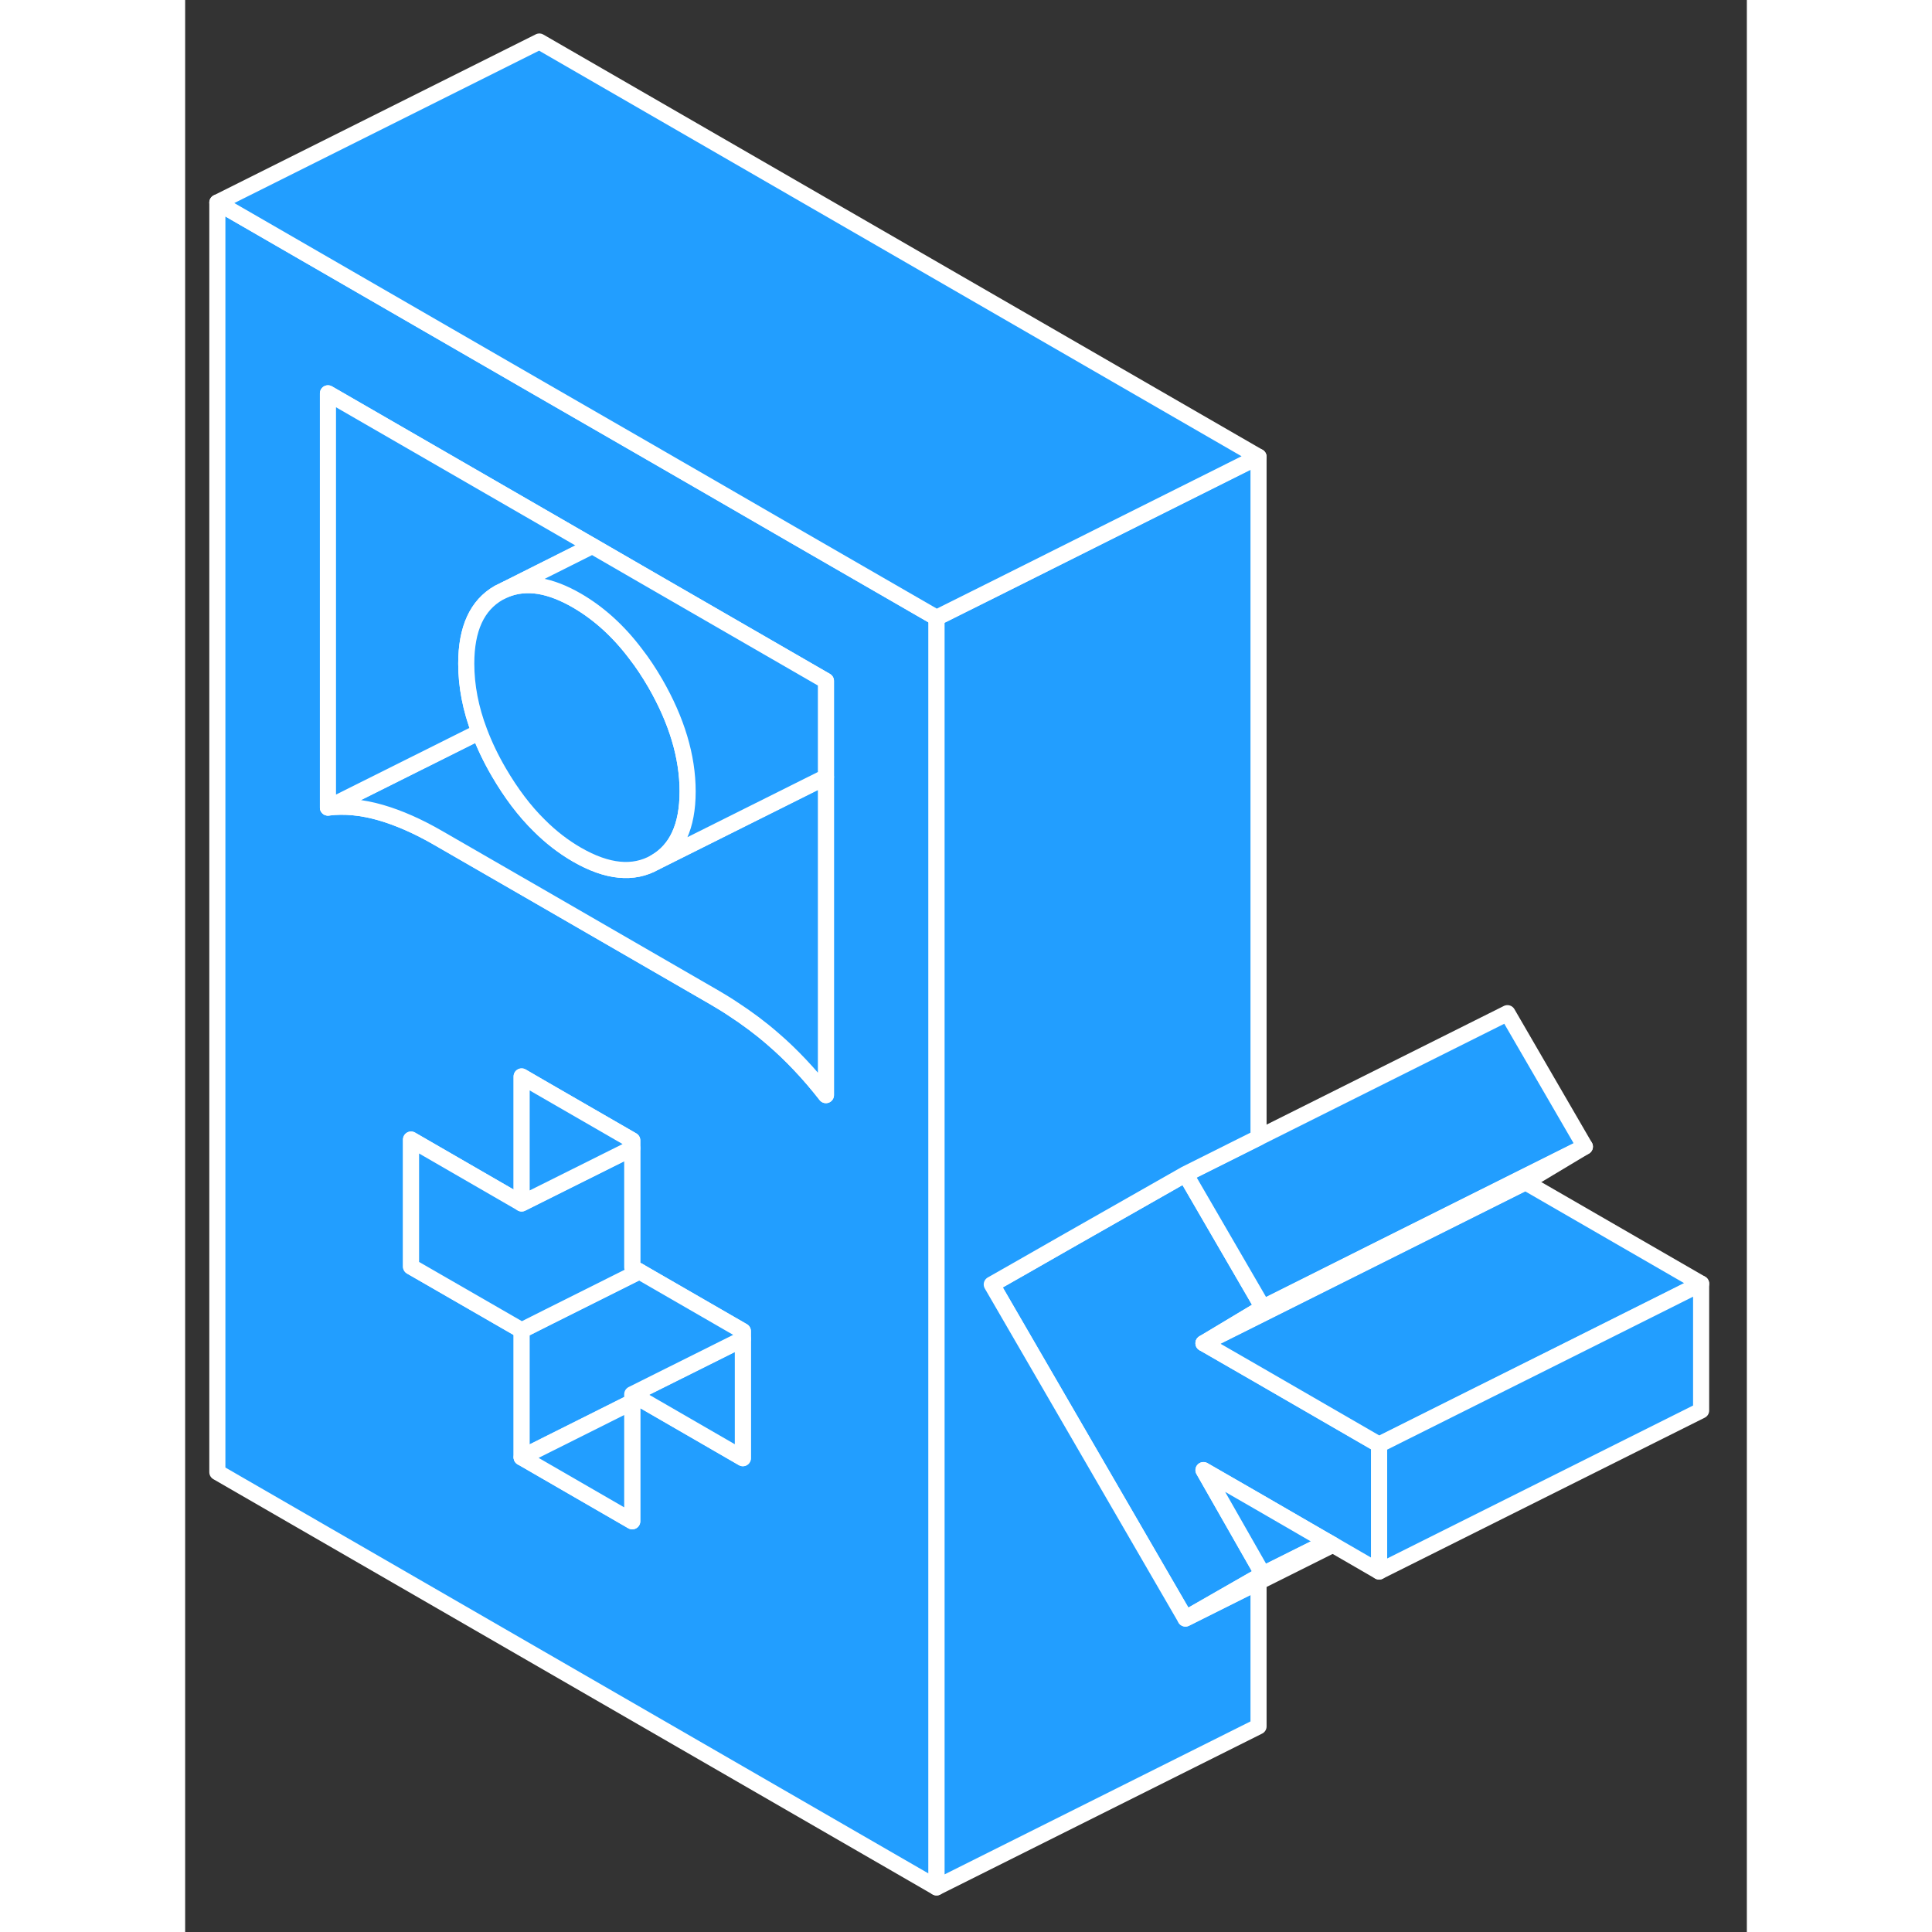 <svg width="48" height="48" viewBox="0 0 97 120" fill="#229EFF" xmlns="http://www.w3.org/2000/svg" stroke-width="1px" stroke-linecap="round" stroke-linejoin="round"><rect x="0" y="0" width="97" height="120" fill="#333333" stroke="none"/><path d="M37.64 33.16L32.61 30.25L28.87 28.09L22 24.13L2 12.58V91.44L46.67 117.23V38.37L37.64 33.16ZM34.64 90.57L28.22 86.86L27.77 86.6V94.49L20.9 90.52V82.63L14.03 78.67V70.78L20.9 74.75V66.86L22 67.5L27.77 70.83V78.72L28.21 78.97L34.64 82.68V90.57ZM39.8 68.02C39.27 67.34 38.73 66.71 38.17 66.12C37.64 65.56 37.09 65.03 36.53 64.55C35.73 63.85 34.89 63.23 34.03 62.67C33.66 62.42 33.29 62.2 32.92 61.98L22 55.67L15.74 52.06C14.48 51.33 13.28 50.8 12.14 50.47C10.99 50.14 9.9 50.03 8.87 50.16V24.43L22 32.01L25.29 33.91L28.87 35.98L39.8 42.29V68.02Z" stroke="white" stroke-linejoin="round"/><path d="M34.64 83.17V90.57L28.22 86.86L27.77 86.6L29.47 85.75L34.64 83.17Z" stroke="white" stroke-linejoin="round"/><path d="M39.8 48.26V68.02C39.27 67.34 38.73 66.71 38.17 66.12C37.64 65.56 37.09 65.03 36.53 64.55C35.73 63.85 34.89 63.23 34.03 62.67C33.66 62.42 33.29 62.2 32.92 61.98L22 55.67L15.74 52.06C14.48 51.33 13.28 50.8 12.14 50.47C10.99 50.14 9.9 50.03 8.87 50.16L18.28 45.46C18.59 46.28 18.99 47.12 19.48 47.96C20.24 49.26 21.07 50.37 22 51.28C22.72 52 23.5 52.6 24.33 53.08C26.22 54.17 27.84 54.33 29.19 53.56L39.8 48.26Z" stroke="white" stroke-linejoin="round"/><path d="M74.16 89.73V97.61L71.29 95.95L70.97 95.77L66.67 93.28L63.25 91.31L66.67 97.31L66.94 97.78L66.67 97.93L62.13 100.53L50.1 79.78L51.7 78.87L54.64 77.19L62.13 72.93L66.67 80.75L66.94 81.22L66.67 81.38L63.25 83.43L66.67 85.4L74.16 89.73Z" stroke="white" stroke-linejoin="round"/><path d="M34.64 82.68V83.17L29.47 85.75L27.77 86.6V87.08L20.9 90.52V82.63L22.59 81.78L28.21 78.97L34.64 82.68Z" stroke="white" stroke-linejoin="round"/><path d="M27.77 87.08V94.49L20.9 90.52L27.77 87.08Z" stroke="white" stroke-linejoin="round"/><path d="M28.21 78.969L22.59 81.779L20.9 82.629L14.03 78.669V70.779L20.9 74.749L22 74.199L27.77 71.319V78.719L28.21 78.969Z" stroke="white" stroke-linejoin="round"/><path d="M27.77 70.829V71.319L22 74.199L20.9 74.749V66.859L22 67.499L27.77 70.829Z" stroke="white" stroke-linejoin="round"/><path d="M25.29 33.91L22 35.56L19.91 36.61L19.48 36.82C18.13 37.59 17.46 39.05 17.46 41.22C17.46 42.6 17.73 44.02 18.28 45.46L8.87 50.16V24.43L22 32.01L25.29 33.91Z" stroke="white" stroke-linejoin="round"/><path d="M31.21 49.16C31.21 51.33 30.53 52.789 29.19 53.559C27.84 54.33 26.22 54.17 24.33 53.08C23.5 52.6 22.72 52 22 51.28C21.07 50.37 20.24 49.26 19.48 47.96C18.99 47.12 18.59 46.28 18.28 45.46C17.73 44.02 17.46 42.6 17.46 41.22C17.46 39.05 18.13 37.59 19.48 36.819L19.91 36.61C20.55 36.35 21.25 36.28 22 36.4C22.72 36.52 23.5 36.819 24.33 37.3C25.69 38.09 26.91 39.19 27.98 40.61C28.41 41.16 28.81 41.77 29.19 42.419C30.53 44.739 31.21 46.99 31.21 49.16Z" stroke="white" stroke-linejoin="round"/><path d="M86.94 71.22L74.53 77.42L66.94 81.22L66.67 80.75L62.13 72.93L66.67 70.66L82.13 62.93L86.94 71.22Z" stroke="white" stroke-linejoin="round"/><path d="M94.16 79.73L86.85 83.39L84.97 84.33L79.98 86.82L74.16 89.73L66.67 85.4L63.25 83.43L83.25 73.43L94.16 79.73Z" stroke="white" stroke-linejoin="round"/><path d="M86.94 71.22L83.25 73.43L63.25 83.43L66.67 81.38L66.94 81.22L74.53 77.42L86.94 71.22Z" stroke="white" stroke-linejoin="round"/><path d="M94.16 79.73V87.609L74.16 97.609V89.73L79.98 86.82L84.97 84.329L86.85 83.389L94.16 79.73Z" stroke="white" stroke-linejoin="round"/><path d="M51.7 78.87L50.1 79.78L62.13 100.53L66.67 98.26V107.23L46.67 117.23V38.37L50.82 36.3L59.35 32.03L66.67 28.37V70.66L62.13 72.93L54.64 77.19L51.7 78.87Z" stroke="white" stroke-linejoin="round"/><path d="M66.67 28.37L59.35 32.03L50.82 36.3L46.67 38.37L37.64 33.16L32.61 30.25L28.87 28.09L22 24.13L2 12.58L22 2.58L66.67 28.37Z" stroke="white" stroke-linejoin="round"/><path d="M39.8 42.29V48.26L29.19 53.56C30.53 52.79 31.21 51.33 31.21 49.16C31.21 46.99 30.53 44.74 29.19 42.42C28.81 41.77 28.41 41.16 27.98 40.61C26.91 39.19 25.69 38.09 24.33 37.3C23.5 36.82 22.72 36.52 22 36.4C21.25 36.28 20.55 36.35 19.91 36.61L22 35.56L25.29 33.91L28.87 35.98L39.8 42.29Z" stroke="white" stroke-linejoin="round"/><path d="M70.97 95.771L66.94 97.781L66.67 97.311L63.25 91.311L66.67 93.281L70.97 95.771Z" stroke="white" stroke-linejoin="round"/><path d="M71.29 95.95L66.67 98.26L62.13 100.531L66.67 97.93L66.94 97.781L70.97 95.77L71.29 95.95Z" stroke="white" stroke-linejoin="round"/></svg>